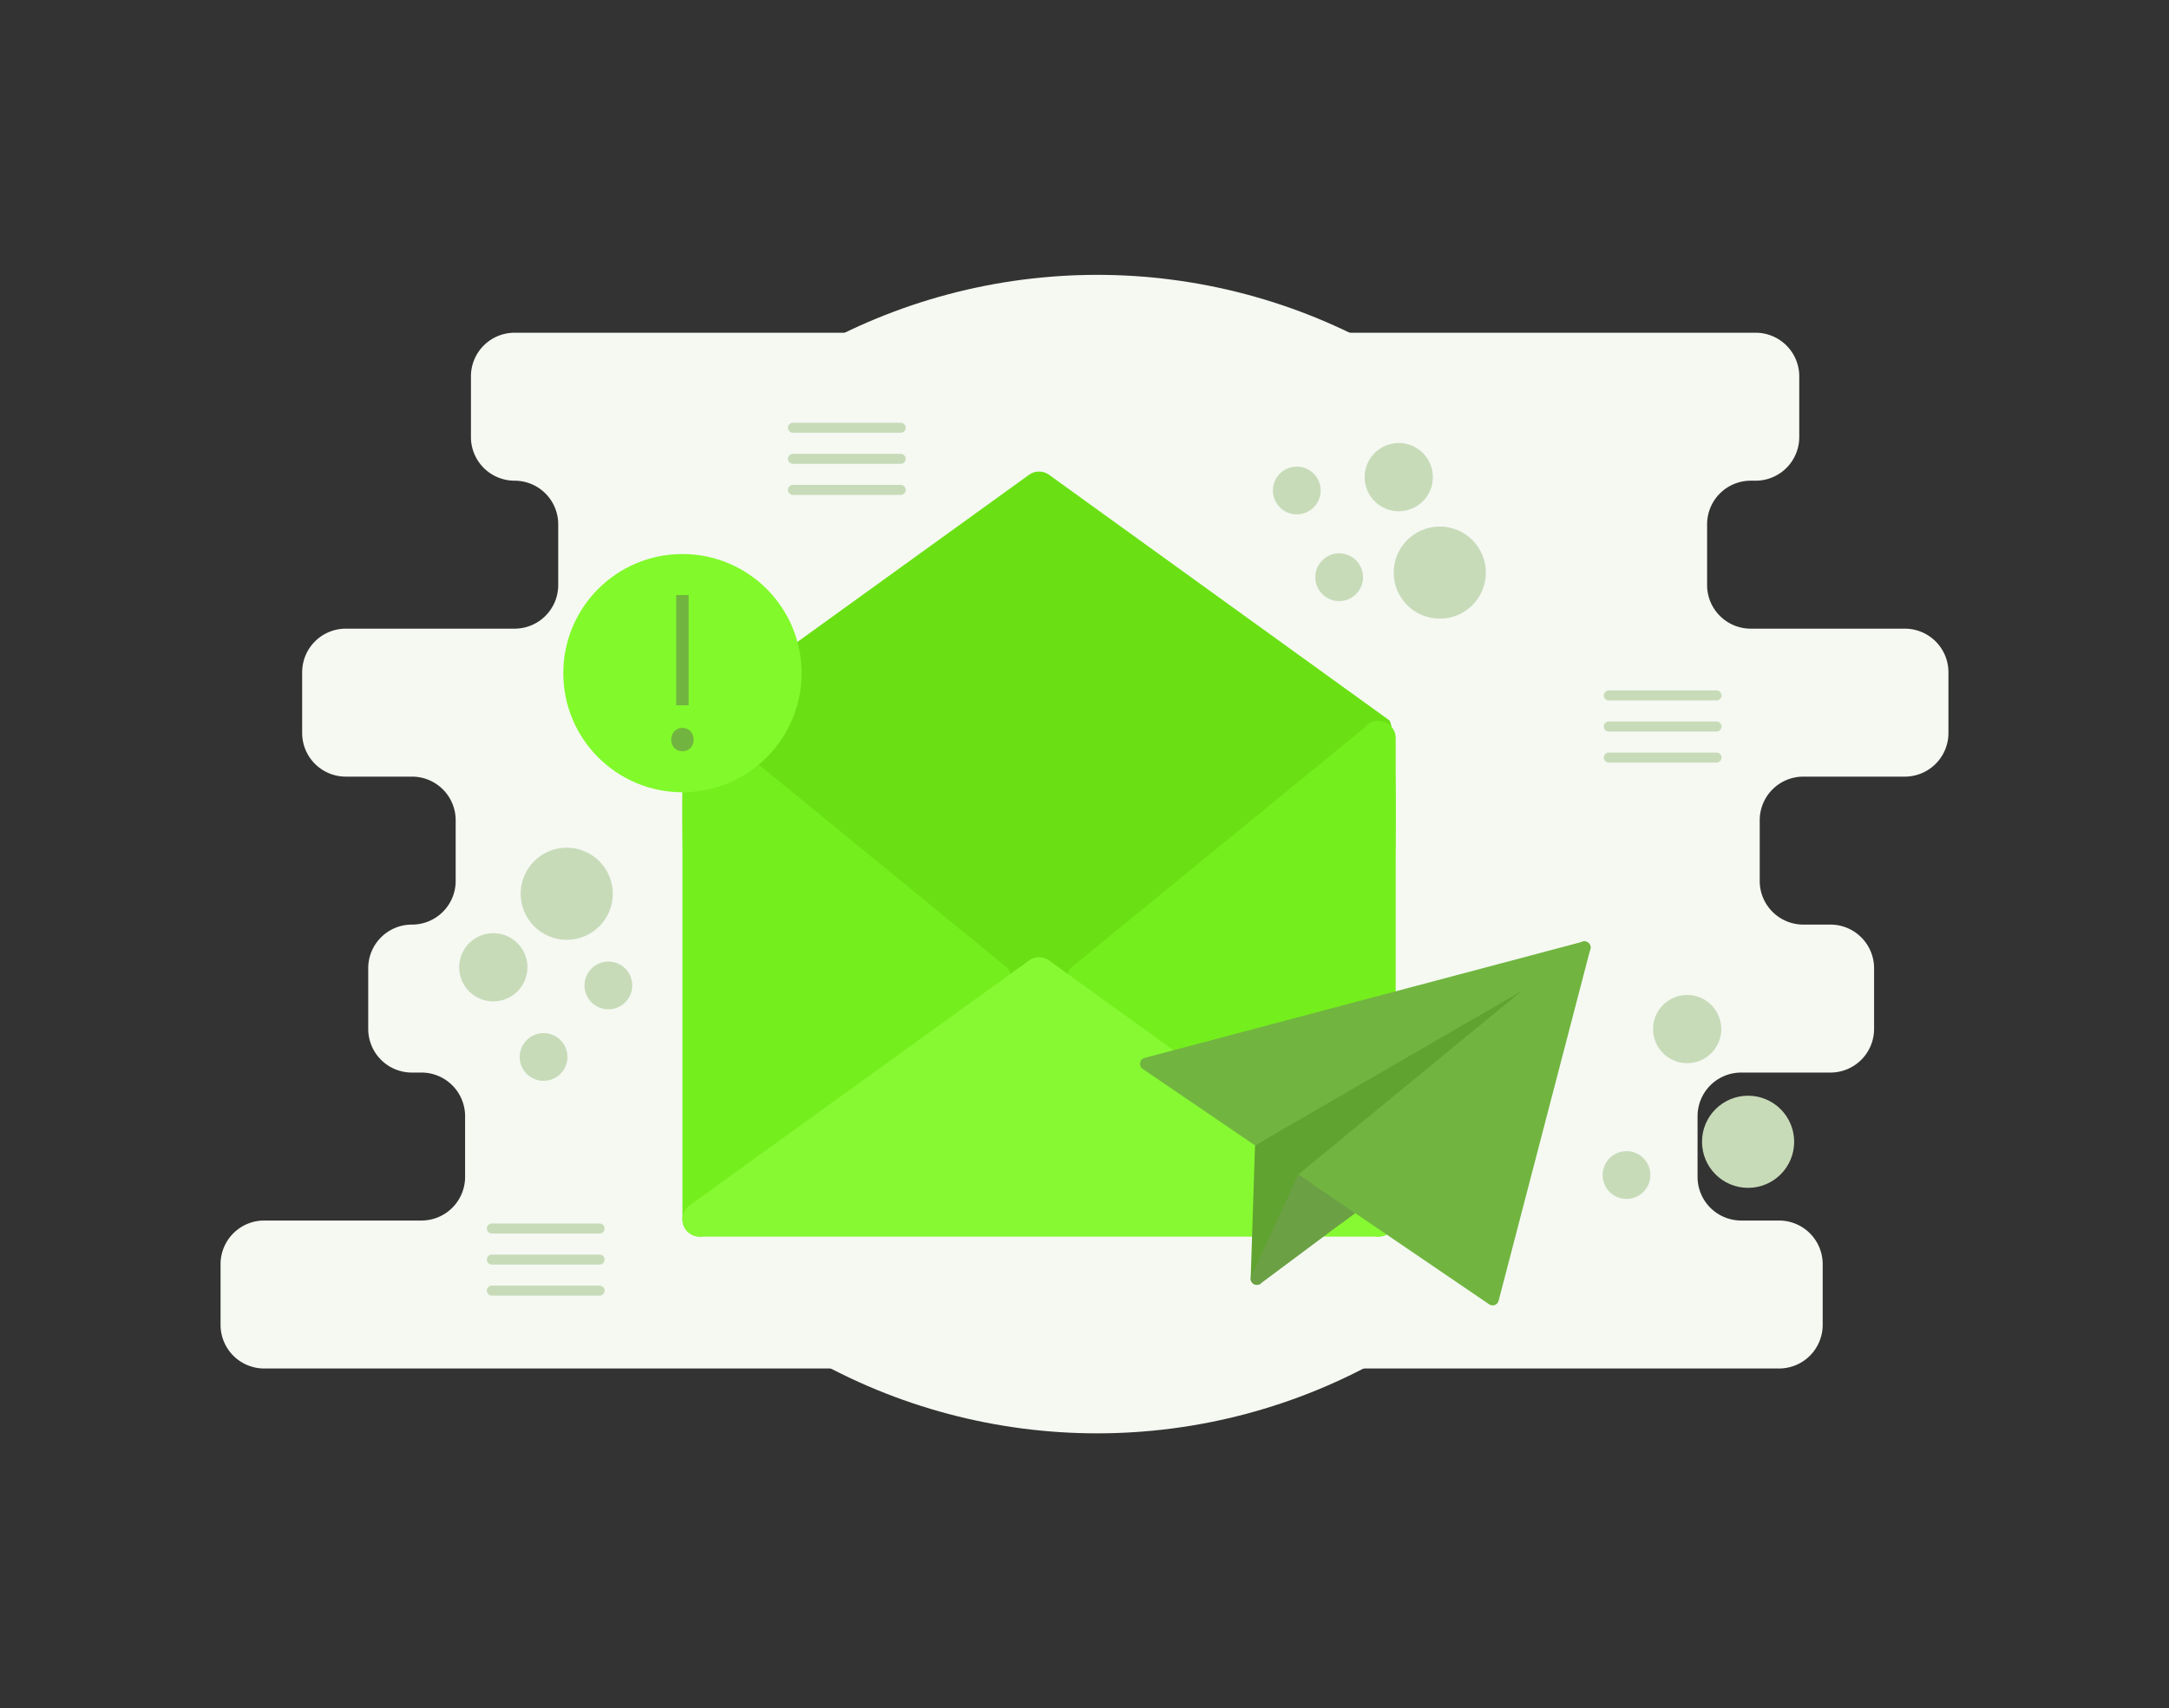 <svg xmlns="http://www.w3.org/2000/svg" data-name="Layer 1" viewBox="0 0 650 512"><rect x="0" y="0" width="650" height="512" fill="#333333" stroke="none"/><defs><clipPath id="a"><rect width="125.864" height="122.909" x="339.944" y="265.7" fill="none" transform="rotate(-74.43 402.876 327.154)"/></clipPath></defs><circle cx="328.792" cy="256" r="173.618" fill="#f5f9f2" class="colordbe8ec svgShape"/><path fill="#f5f9f2" d="M583.904,219.7V201.508A13.079,13.079,0,0,0,570.825,188.429h-46.166a13.079,13.079,0,0,1-13.079-13.079V157.158a13.079,13.079,0,0,1,13.079-13.079h1.458a13.079,13.079,0,0,0,13.079-13.079V112.808a13.079,13.079,0,0,0-13.079-13.079H154.209a13.079,13.079,0,0,0-13.079,13.079v18.191a13.079,13.079,0,0,0,13.079,13.079h0a13.079,13.079,0,0,1,13.079,13.079v18.191a13.079,13.079,0,0,1-13.079,13.079H103.63a13.079,13.079,0,0,0-13.079,13.079v18.191A13.079,13.079,0,0,0,103.63,232.779h19.847a13.079,13.079,0,0,1,13.079,13.079v18.191a13.079,13.079,0,0,1-13.079,13.079h-.048A13.079,13.079,0,0,0,110.349,290.209v18.191a13.079,13.079,0,0,0,13.079,13.079h2.871a13.079,13.079,0,0,1,13.079,13.079V352.75a13.079,13.079,0,0,1-13.079,13.079H79.175A13.079,13.079,0,0,0,66.096,378.909v18.191A13.079,13.079,0,0,0,79.175,410.179h453.963a13.079,13.079,0,0,0,13.079-13.079V378.909a13.079,13.079,0,0,0-13.079-13.079H521.798a13.079,13.079,0,0,1-13.079-13.079V334.559a13.079,13.079,0,0,1,13.079-13.079h26.74a13.079,13.079,0,0,0,13.079-13.079V290.209a13.079,13.079,0,0,0-13.079-13.079H540.426a13.079,13.079,0,0,1-13.079-13.079V245.858A13.079,13.079,0,0,1,540.426,232.779H570.825A13.079,13.079,0,0,0,583.904,219.7Z" class="colordbe8ec svgShape"/><circle cx="169.838" cy="267.885" r="13.807" fill="#c8dbb9" class="colorb9d4db svgShape"/><circle cx="182.315" cy="295.366" r="7.159" fill="#c8dbb9" class="colorb9d4db svgShape"/><circle cx="162.895" cy="316.811" r="7.159" fill="#c8dbb9" class="colorb9d4db svgShape"/><circle cx="147.832" cy="289.924" r="10.228" fill="#c8dbb9" class="colorb9d4db svgShape"/><circle cx="431.47" cy="171.627" r="13.807" fill="#c8dbb9" class="colorb9d4db svgShape"/><circle cx="401.32" cy="173.011" r="7.159" fill="#c8dbb9" class="colorb9d4db svgShape"/><circle cx="388.617" cy="147.018" r="7.159" fill="#c8dbb9" class="colorb9d4db svgShape"/><circle cx="419.175" cy="143.012" r="10.228" fill="#c8dbb9" class="colorb9d4db svgShape"/><path fill="#6ae014" d="M413.071,306.394H209.695c-4.926,0-7.065-87.542-3.178-90.567l101.688-73.389a5.174,5.174,0,0,1,6.356,0L416.249,215.827C420.136,218.852,417.997,306.394,413.071,306.394Z" class="colore06714 svgShape"/><path fill="#75ee1d" d="M204.51,365.469V221.227a5.174,5.174,0,0,1,9.258-3.178l88.173,72.121a5.174,5.174,0,0,1,0,6.356l-88.173,72.121A5.174,5.174,0,0,1,204.51,365.469Z" class="coloree781d svgShape"/><path fill="#75ee1d" d="M418.255,365.469V221.227a5.174,5.174,0,0,0-9.258-3.178l-88.173,72.121a5.174,5.174,0,0,0,0,6.356l88.173,72.121A5.174,5.174,0,0,0,418.255,365.469Z" class="coloree781d svgShape"/><path fill="#86f932" d="M413.071,370.653H209.695a5.174,5.174,0,0,1-3.178-9.258l101.688-73.389a5.174,5.174,0,0,1,6.356,0l101.688,73.389A5.174,5.174,0,0,1,413.071,370.653Z" class="colorf98232 svgShape"/><circle cx="204.51" cy="201.764" r="35.702" fill="#82f92b" class="colorf9ae2b svgShape"/><rect width="3.719" height="33.024" x="202.651" y="178.363" fill="#71b540" class="color409cb5 svgShape"/><path fill="#71b540" d="M204.51,225.166c4.487,0,4.494-6.973,0-6.973-4.487,0-4.494,6.973,0,6.973Z" class="color409cb5 svgShape"/><line x1="482.112" x2="514.414" y1="208.448" y2="208.448" fill="none" stroke="#c8dbb9" stroke-linecap="round" stroke-miterlimit="10" stroke-width="3" class="colorStrokeb9d4db svgStroke"/><line x1="482.112" x2="514.414" y1="217.759" y2="217.759" fill="none" stroke="#c8dbb9" stroke-linecap="round" stroke-miterlimit="10" stroke-width="3" class="colorStrokeb9d4db svgStroke"/><line x1="482.112" x2="514.414" y1="227.069" y2="227.069" fill="none" stroke="#c8dbb9" stroke-linecap="round" stroke-miterlimit="10" stroke-width="3" class="colorStrokeb9d4db svgStroke"/><line x1="147.388" x2="179.691" y1="368.22" y2="368.22" fill="none" stroke="#c8dbb9" stroke-linecap="round" stroke-miterlimit="10" stroke-width="3" class="colorStrokeb9d4db svgStroke"/><line x1="147.388" x2="179.691" y1="377.53" y2="377.53" fill="none" stroke="#c8dbb9" stroke-linecap="round" stroke-miterlimit="10" stroke-width="3" class="colorStrokeb9d4db svgStroke"/><line x1="147.388" x2="179.691" y1="386.841" y2="386.841" fill="none" stroke="#c8dbb9" stroke-linecap="round" stroke-miterlimit="10" stroke-width="3" class="colorStrokeb9d4db svgStroke"/><line x1="237.62" x2="269.923" y1="128.212" y2="128.212" fill="none" stroke="#c8dbb9" stroke-linecap="round" stroke-miterlimit="10" stroke-width="3" class="colorStrokeb9d4db svgStroke"/><line x1="237.62" x2="269.923" y1="137.523" y2="137.523" fill="none" stroke="#c8dbb9" stroke-linecap="round" stroke-miterlimit="10" stroke-width="3" class="colorStrokeb9d4db svgStroke"/><line x1="237.62" x2="269.923" y1="146.833" y2="146.833" fill="none" stroke="#c8dbb9" stroke-linecap="round" stroke-miterlimit="10" stroke-width="3" class="colorStrokeb9d4db svgStroke"/><circle cx="523.862" cy="342.229" r="13.807" fill="#c8dbb9" class="colorb9d4db svgShape"/><circle cx="487.426" cy="352.194" r="7.159" fill="#c8dbb9" class="colorb9d4db svgShape"/><circle cx="505.605" cy="308.444" r="10.228" fill="#c8dbb9" class="colorb9d4db svgShape"/><path fill="#60a330" d="M475.96,285.464,448.261,308.161l-54.737,44.851-15.218,31.058a1.844,1.844,0,0,1-2.065.989l-.088-.025a1.844,1.844,0,0,1-1.351-1.76l.959-29.436.342-10.542,97.761-60.858a1.847,1.847,0,0,1,2.097,3.026Zm0,0" class="color3086a3 svgShape"/><path fill="#71b540" d="M476.577,284.503l-.008.029a1.842,1.842,0,0,1-.854,1.101l-19.713,11.412L376.099,343.307l-33.643-22.908a1.85,1.85,0,0,1,.566-3.315l131.251-34.823.053-.016.101-.023.107-.019.098-.011.122-.007.103.001.014.004.1.007.109.013c.071.012.14.027.21.045a1.879,1.879,0,0,1,.267.097,1.194,1.194,0,0,1,.116.059,1.093,1.093,0,0,1,.121.07l.122.085a.447.447,0,0,1,.071.059.069.069,0,0,1,.027.022l.07.062.017.005.06.061a1.792,1.792,0,0,1,.139.172.748.748,0,0,1,.058.085,1.765,1.765,0,0,1,.15.297,1.43,1.43,0,0,1,.053.148c.014.043.025.087.035.131.011.044.024.114.034.172a1.498,1.498,0,0,1,.013.153,1.411,1.411,0,0,1,.002.187,1.024,1.024,0,0,0-.009.115,2.011,2.011,0,0,1-.059.269Zm0,0" class="color409cb5 svgShape"/><g fill="#3a5b22" class="color000000 svgShape" clip-path="url(#a)"><path fill="#71b540" d="M449.099,389.879a1.844,1.844,0,0,1-2.283,1.312,1.886,1.886,0,0,1-.542-.25L389.073,352.015l66.929-54.97,17.617-14.437a1.864,1.864,0,0,1,.679-.356c.039-.009.078-.02.117-.026l.108-.018.098-.012.122-.007.102.001.015.004.1.008.109.012c.071.012.14.027.209.045a1.892,1.892,0,0,1,.268.097,1.195,1.195,0,0,1,.116.059,1.052,1.052,0,0,1,.121.07l.122.085a.549.549,0,0,1,.071.058.08.08,0,0,1,.026.023l.07.062.017.005.06.061a1.788,1.788,0,0,1,.139.171.722.722,0,0,1,.058.085,1.75,1.75,0,0,1,.15.297c.019.048.038.097.053.147.014.042.025.086.036.13s.024.115.034.173a1.45,1.45,0,0,1,.013.152,1.422,1.422,0,0,1,.002.186.935.935,0,0,0-.009.115,1.951,1.951,0,0,1-.049.268l-.007.026Zm0,0" class="color409cb5 svgShape"/><path fill="#6ba044" d="M406.094,363.597l-28.341,21.142a1.847,1.847,0,0,1-1.599.298,1.801,1.801,0,0,1-.682-.359,1.841,1.841,0,0,1-.48-2.233l14.084-30.43Zm0,0" class="color4469a0 svgShape"/></g><path fill="#6ba044" d="M389.073,352.015l17.021,11.583-4.125,3.077-14.449-11.306Zm0,0" class="color4469a0 svgShape"/></svg>